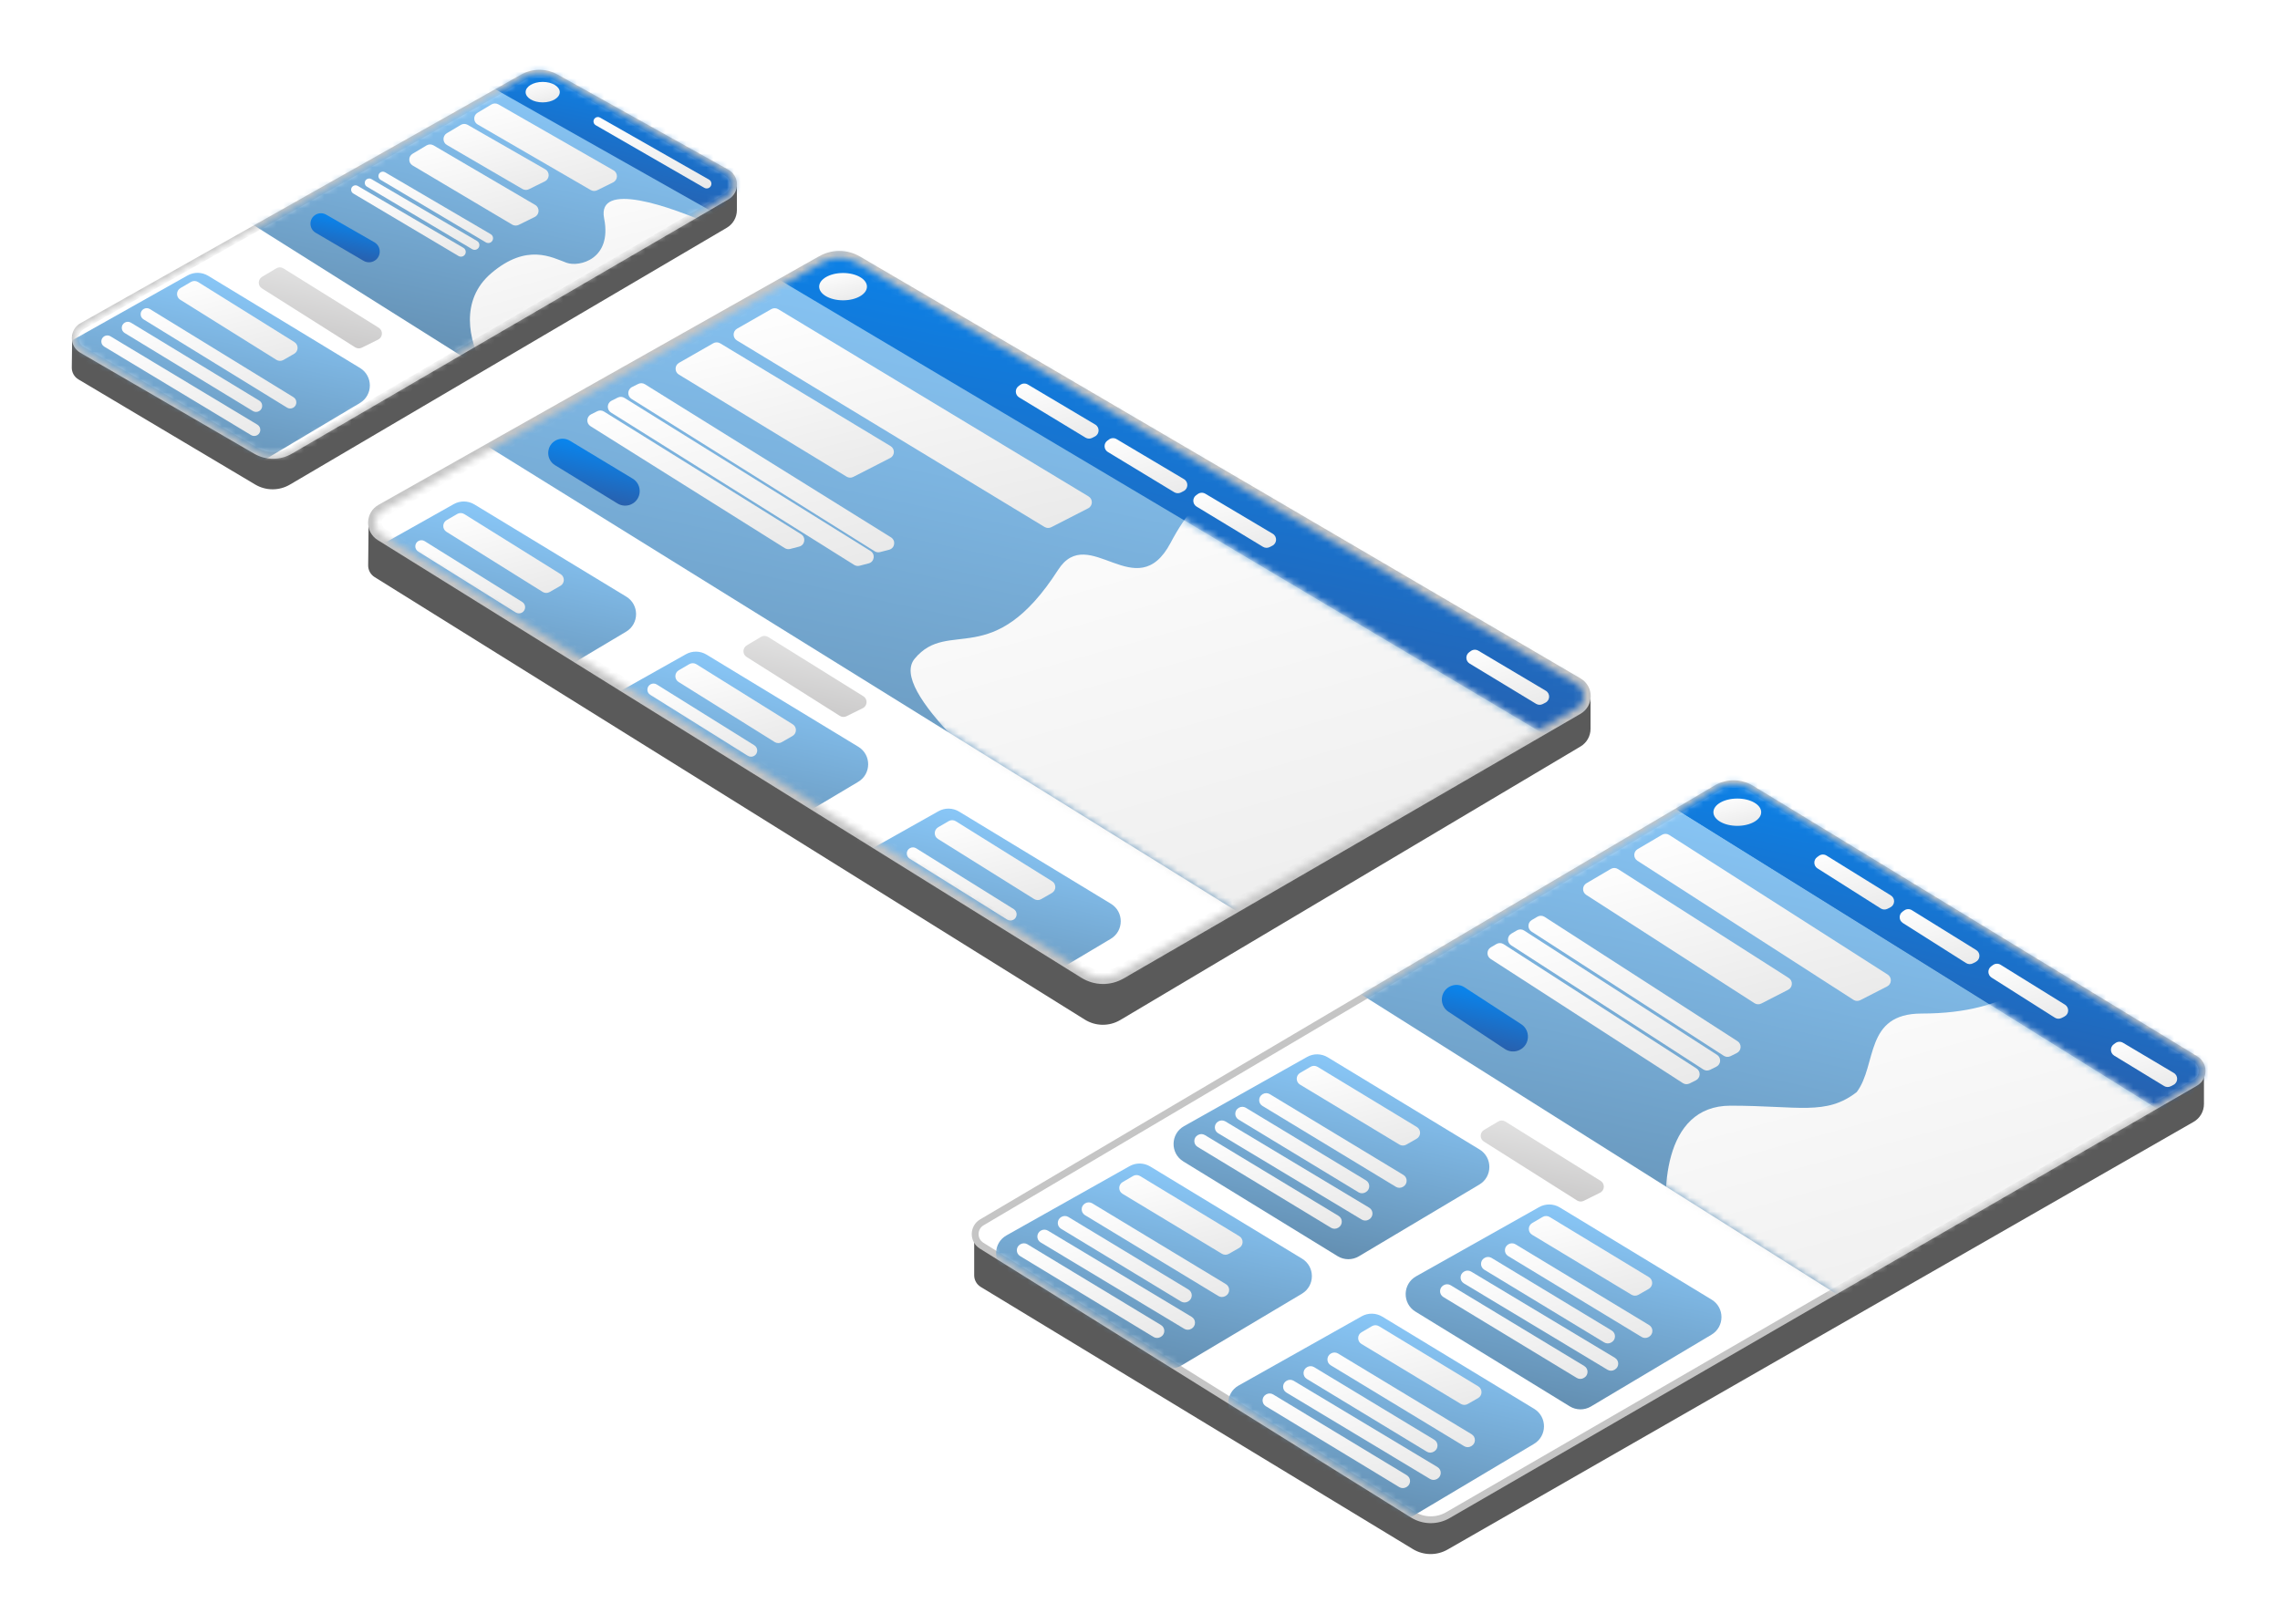 <svg width="334" height="238" viewBox="0 0 334 238" fill="none" xmlns="http://www.w3.org/2000/svg">
<g filter="url(#filter0_d_167_253)">
<path d="M10.515 49.845L10.579 45.044L107.948 23.012V26.784C107.948 27.847 107.386 28.831 106.469 29.37L42.47 67.001C40.898 67.926 38.947 67.921 37.38 66.988L11.493 51.59C10.878 51.225 10.506 50.56 10.515 49.845Z" fill="#5A5A5A"/>
<path d="M37.485 62.04L12.021 47.254C10.684 46.478 10.696 44.543 12.043 43.783L76.558 7.378C78.075 6.522 79.928 6.517 81.449 7.365L106.435 21.292C107.789 22.046 107.807 23.986 106.468 24.767L42.513 62.036C40.959 62.941 39.04 62.942 37.485 62.04Z" fill="white" stroke="#C5C5C5"/>
<mask id="mask0_167_253" style="mask-type:alpha" maskUnits="userSpaceOnUse" x="11" y="6" width="97" height="57">
<path d="M37.485 62.04L12.021 47.254C10.684 46.478 10.696 44.543 12.043 43.783L76.558 7.378C78.075 6.522 79.928 6.517 81.449 7.365L106.435 21.292C107.789 22.046 107.807 23.986 106.468 24.767L42.513 62.036C40.959 62.941 39.04 62.942 37.485 62.04Z" fill="white"/>
</mask>
<g mask="url(#mask0_167_253)">
<path d="M44 69L2 44.5L78 -0.5L118.5 25L44 69Z" fill="white"/>
<path d="M108.5 29.5L69.5 7.5L77.5 2.5L114.5 23L108.5 29.5Z" fill="url(#paint0_linear_167_253)"/>
<path d="M74.5 52.5L34 27L68 6.5L110.5 30.5L74.5 52.5Z" fill="url(#paint1_linear_167_253)"/>
<path d="M71.998 11.3L69.96 12.516C69.305 12.906 69.311 13.857 69.971 14.239L86.536 23.844C86.826 24.012 87.181 24.024 87.481 23.875L89.819 22.718C90.536 22.363 90.567 21.352 89.873 20.954L73.007 11.291C72.694 11.111 72.308 11.114 71.998 11.3Z" fill="url(#paint2_linear_167_253)"/>
<ellipse cx="79.5" cy="9.5" rx="2.5" ry="1.5" fill="url(#paint3_linear_167_253)"/>
<path d="M54.837 31.491L47.779 27.446C47.298 27.171 46.705 27.176 46.229 27.46C45.227 28.058 45.233 29.512 46.24 30.102L53.26 34.213C53.706 34.474 54.251 34.5 54.719 34.282C55.875 33.743 55.944 32.125 54.837 31.491Z" fill="url(#paint4_linear_167_253)"/>
<path d="M67.498 14.3L65.456 15.518C64.802 15.908 64.807 16.857 65.465 17.241L76.535 23.691C76.825 23.86 77.181 23.872 77.482 23.723L79.819 22.567C80.536 22.212 80.567 21.201 79.873 20.803L68.507 14.291C68.194 14.111 67.808 14.114 67.498 14.3Z" fill="url(#paint5_linear_167_253)"/>
<path d="M62.492 17.303L60.442 18.526C59.791 18.914 59.792 19.858 60.444 20.245L75.033 28.911C75.324 29.084 75.683 29.098 75.987 28.948L78.339 27.784C79.052 27.431 79.087 26.427 78.401 26.025L63.51 17.299C63.196 17.115 62.805 17.116 62.492 17.303Z" fill="url(#paint6_linear_167_253)"/>
<path d="M40.477 35.312L38.398 36.553C37.757 36.935 37.745 37.858 38.376 38.257L52.025 46.888C52.32 47.075 52.691 47.094 53.003 46.939L55.391 45.758C56.093 45.411 56.141 44.427 55.476 44.013L41.517 35.322C41.2 35.124 40.798 35.12 40.477 35.312Z" fill="url(#paint7_linear_167_253)"/>
<path d="M71.883 30.308L56.407 21.239C56.165 21.097 55.858 21.128 55.65 21.316C55.327 21.607 55.379 22.127 55.752 22.349L71.174 31.51C71.377 31.631 71.628 31.641 71.84 31.536C72.338 31.289 72.363 30.588 71.883 30.308Z" fill="url(#paint8_linear_167_253)"/>
<path d="M103.868 22.317L87.903 13.229C87.662 13.092 87.361 13.125 87.156 13.311C86.832 13.603 86.887 14.126 87.265 14.343L103.179 23.519C103.38 23.635 103.625 23.642 103.832 23.54C104.329 23.294 104.35 22.592 103.868 22.317Z" fill="url(#paint9_linear_167_253)"/>
<path d="M69.883 31.308L54.407 22.239C54.165 22.097 53.858 22.128 53.65 22.316C53.327 22.607 53.379 23.127 53.752 23.349L69.174 32.51C69.377 32.631 69.628 32.641 69.84 32.536C70.338 32.289 70.363 31.588 69.883 31.308Z" fill="url(#paint10_linear_167_253)"/>
<path d="M67.883 32.308L52.407 23.239C52.165 23.097 51.858 23.128 51.65 23.316C51.327 23.607 51.379 24.127 51.752 24.349L67.174 33.51C67.377 33.631 67.628 33.641 67.84 33.536C68.338 33.289 68.363 32.589 67.883 32.308Z" fill="url(#paint11_linear_167_253)"/>
<path d="M72 36C67.244 40.024 68.817 46.028 70.523 49.192C70.774 49.657 71.359 49.798 71.819 49.539L104.839 30.936C105.542 30.54 105.512 29.524 104.778 29.19C98.001 26.11 87.399 22.494 88.5 28C89.7 34 84.833 35.167 83 34.5C80.825 33.709 77.2 31.6 72 36Z" fill="url(#paint12_linear_167_253)"/>
<path d="M27.471 36.36L9.447 46.499C7.453 47.62 7.398 50.472 9.348 51.67L31.954 65.55C32.904 66.134 34.1 66.142 35.059 65.571L52.715 55.053C54.658 53.895 54.67 51.085 52.736 49.911L30.499 36.41C29.573 35.848 28.416 35.829 27.471 36.36Z" fill="url(#paint13_linear_167_253)"/>
<path d="M27.979 37.304L26.43 38.207C25.78 38.587 25.766 39.52 26.404 39.919L40.491 48.723C40.804 48.919 41.2 48.926 41.52 48.741L43.095 47.833C43.749 47.456 43.765 46.518 43.124 46.118L29.012 37.319C28.697 37.123 28.299 37.117 27.979 37.304Z" fill="url(#paint14_linear_167_253)"/>
<path d="M42.984 54.19L21.956 41.28C21.675 41.108 21.323 41.105 21.04 41.272C20.463 41.612 20.455 42.443 21.026 42.793L42.044 55.72C42.325 55.892 42.678 55.897 42.963 55.733C43.553 55.393 43.564 54.546 42.984 54.19Z" fill="url(#paint15_linear_167_253)"/>
<path d="M37.977 54.694L19.184 43.276C18.905 43.106 18.555 43.104 18.274 43.27C17.697 43.61 17.691 44.442 18.263 44.79L37.047 56.224C37.326 56.394 37.676 56.398 37.96 56.235C38.549 55.895 38.559 55.047 37.977 54.694Z" fill="url(#paint16_linear_167_253)"/>
<path d="M37.701 58.218L16.182 45.272C15.904 45.104 15.557 45.103 15.277 45.267C14.7 45.608 14.697 46.441 15.27 46.786L36.78 59.749C37.058 59.917 37.406 59.92 37.687 59.758C38.276 59.417 38.284 58.569 37.701 58.218Z" fill="url(#paint17_linear_167_253)"/>
</g>
</g>
<g filter="url(#filter1_d_167_253)">
<path d="M51.933 78.832L52 72.5L231 98V102.793C231 103.851 230.443 104.831 229.533 105.372L162.116 145.445C160.509 146.4 158.504 146.379 156.917 145.39L52.875 80.551C52.283 80.181 51.926 79.53 51.933 78.832Z" fill="#5A5A5A"/>
<path d="M156.951 138.414L53.864 74.282C52.575 73.48 52.615 71.589 53.938 70.842L118.497 34.413C120.047 33.538 121.945 33.553 123.48 34.453L229.037 96.265C230.36 97.039 230.355 98.953 229.029 99.721L162.098 138.495C160.499 139.421 158.52 139.39 156.951 138.414Z" fill="white" stroke="#C5C5C5" stroke-width="2"/>
<mask id="mask1_167_253" style="mask-type:alpha" maskUnits="userSpaceOnUse" x="52" y="33" width="179" height="107">
<path d="M156.951 138.414L53.864 74.282C52.575 73.48 52.615 71.589 53.938 70.842L118.497 34.413C120.047 33.538 121.945 33.553 123.48 34.453L229.037 96.265C230.36 97.039 230.355 98.953 229.029 99.721L162.098 138.495C160.499 139.421 158.52 139.39 156.951 138.414Z" fill="white"/>
</mask>
<g mask="url(#mask1_167_253)">
<path d="M122 26.5L37.5 77.5L160 151L242 100L122 26.5Z" fill="white"/>
<path d="M122 28L108 35L230 107.5L241 97L122 28Z" fill="url(#paint18_linear_167_253)"/>
<path d="M125 38C125 39.105 123.433 40 121.5 40C119.567 40 118 39.105 118 38C118 36.895 119.567 36 121.5 36C123.433 36 125 36.895 125 38Z" fill="url(#paint19_linear_167_253)"/>
<path d="M147.468 52.383L147.225 52.558C146.644 52.977 146.679 53.853 147.292 54.225L157.022 60.121C157.319 60.301 157.688 60.314 157.997 60.156L158.39 59.954C159.09 59.596 159.121 58.607 158.444 58.205L148.564 52.335C148.221 52.132 147.791 52.151 147.468 52.383Z" fill="url(#paint20_linear_167_253)"/>
<path d="M160.468 60.383L160.225 60.558C159.644 60.977 159.679 61.853 160.292 62.225L170.022 68.121C170.319 68.301 170.688 68.314 170.997 68.156L171.39 67.954C172.09 67.596 172.121 66.607 171.444 66.205L161.564 60.335C161.221 60.132 160.791 60.151 160.468 60.383Z" fill="url(#paint21_linear_167_253)"/>
<path d="M173.468 68.383L173.225 68.558C172.644 68.977 172.679 69.853 173.292 70.225L183.022 76.121C183.319 76.301 183.688 76.314 183.997 76.156L184.39 75.954C185.09 75.596 185.121 74.607 184.444 74.205L174.564 68.335C174.221 68.132 173.791 68.151 173.468 68.383Z" fill="url(#paint22_linear_167_253)"/>
<path d="M213.468 91.383L213.225 91.558C212.644 91.977 212.679 92.853 213.292 93.225L223.022 99.121C223.319 99.301 223.688 99.314 223.997 99.156L224.39 98.954C225.09 98.596 225.121 97.607 224.444 97.205L214.564 91.335C214.221 91.132 213.791 91.151 213.468 91.383Z" fill="url(#paint23_linear_167_253)"/>
<path d="M110.5 36L68 60.5L188 135L232.5 108.5L110.5 36Z" fill="url(#paint24_linear_167_253)"/>
<mask id="mask2_167_253" style="mask-type:alpha" maskUnits="userSpaceOnUse" x="68" y="36" width="165" height="99">
<path d="M110.5 36L68 60.5L188 135L232.5 108.5L110.5 36Z" fill="url(#paint25_linear_167_253)"/>
</mask>
<g mask="url(#mask2_167_253)">
<path d="M132 92.5C128.132 97.141 143.667 110 156 121L179 139L241 99L194 68.5C181.5 60 173.717 67.487 169.5 75.5C164.5 85 157.5 72.5 153 79.5C143.41 94.418 137 86.5 132 92.5Z" fill="url(#paint26_linear_167_253)"/>
</g>
<path d="M110.99 41.291L105.975 44.157C105.313 44.535 105.301 45.485 105.952 45.881L151.023 73.211C151.319 73.391 151.688 73.404 151.997 73.246L157.401 70.479C158.099 70.121 158.133 69.137 157.462 68.732L112.003 41.303C111.692 41.116 111.305 41.111 110.99 41.291Z" fill="url(#paint27_linear_167_253)"/>
<path d="M102.49 46.291L97.472 49.159C96.811 49.537 96.797 50.486 97.448 50.881L122.022 65.84C122.319 66.021 122.689 66.034 122.998 65.876L128.401 63.109C129.099 62.752 129.133 61.768 128.462 61.363L103.503 46.303C103.192 46.116 102.805 46.111 102.49 46.291Z" fill="url(#paint28_linear_167_253)"/>
<path d="M91.499 52.25L90.593 52.704C89.895 53.053 89.847 54.031 90.509 54.446L126.135 76.771C126.368 76.917 126.651 76.961 126.917 76.892L128.244 76.547C129.095 76.327 129.267 75.195 128.521 74.73L92.475 52.296C92.18 52.112 91.811 52.095 91.499 52.25Z" fill="url(#paint29_linear_167_253)"/>
<path d="M88.499 54.25L87.593 54.704C86.895 55.053 86.847 56.031 87.509 56.446L123.135 78.771C123.368 78.917 123.651 78.961 123.917 78.892L125.244 78.547C126.095 78.327 126.267 77.195 125.521 76.73L89.475 54.296C89.18 54.112 88.811 54.095 88.499 54.25Z" fill="url(#paint30_linear_167_253)"/>
<path d="M85.499 56.25L84.591 56.704C83.894 57.053 83.846 58.031 84.507 58.446L112.966 76.309C113.199 76.455 113.482 76.499 113.748 76.43L115.075 76.085C115.926 75.865 116.098 74.733 115.352 74.269L86.475 56.296C86.18 56.112 85.811 56.095 85.499 56.25Z" fill="url(#paint31_linear_167_253)"/>
<path d="M90.68 66.126L81.488 60.579C80.889 60.217 80.148 60.179 79.514 60.477C78.005 61.187 77.889 63.288 79.311 64.16L88.463 69.771C89.09 70.156 89.872 70.19 90.53 69.861C92.035 69.111 92.12 66.995 90.68 66.126Z" fill="url(#paint32_linear_167_253)"/>
<path d="M109.477 89.312L107.398 90.553C106.757 90.935 106.745 91.858 107.376 92.257L121.025 100.888C121.32 101.075 121.691 101.094 122.003 100.939L124.391 99.758C125.093 99.411 125.141 98.427 124.476 98.013L110.517 89.322C110.2 89.124 109.798 89.121 109.477 89.312Z" fill="url(#paint33_linear_167_253)"/>
<path d="M64.471 69.86L46.447 79.999C44.453 81.12 44.398 83.972 46.348 85.17L68.954 99.05C69.904 99.634 71.1 99.642 72.059 99.071L89.715 88.553C91.658 87.395 91.67 84.585 89.736 83.411L67.499 69.91C66.573 69.348 65.416 69.329 64.471 69.86Z" fill="url(#paint34_linear_167_253)"/>
<path d="M98.471 91.86L80.447 101.999C78.453 103.12 78.398 105.972 80.348 107.17L102.954 121.051C103.904 121.634 105.1 121.642 106.059 121.071L123.715 110.553C125.658 109.395 125.67 106.585 123.736 105.411L101.499 91.91C100.573 91.348 99.416 91.329 98.471 91.86Z" fill="url(#paint35_linear_167_253)"/>
<path d="M135.471 114.86L117.447 124.999C115.453 126.12 115.398 128.972 117.348 130.17L139.954 144.051C140.904 144.634 142.1 144.642 143.059 144.071L160.715 133.553C162.658 132.395 162.67 129.585 160.736 128.411L138.499 114.91C137.573 114.348 136.416 114.329 135.471 114.86Z" fill="url(#paint36_linear_167_253)"/>
<path d="M64.979 71.304L63.43 72.207C62.78 72.587 62.766 73.52 63.404 73.919L77.491 82.723C77.804 82.919 78.2 82.926 78.52 82.741L80.095 81.833C80.749 81.456 80.765 80.518 80.124 80.118L66.012 71.319C65.697 71.123 65.299 71.117 64.979 71.304Z" fill="url(#paint37_linear_167_253)"/>
<path d="M74.5 84.197L60.209 75.286C59.927 75.11 59.57 75.105 59.283 75.273C58.7 75.613 58.687 76.45 59.259 76.808L73.541 85.734C73.824 85.911 74.181 85.918 74.47 85.752C75.066 85.412 75.082 84.56 74.5 84.197Z" fill="url(#paint38_linear_167_253)"/>
<path d="M108.5 105.197L94.209 96.286C93.927 96.11 93.57 96.105 93.283 96.273C92.7 96.613 92.687 97.45 93.259 97.808L107.541 106.734C107.824 106.911 108.181 106.918 108.47 106.752C109.066 106.413 109.082 105.56 108.5 105.197Z" fill="url(#paint39_linear_167_253)"/>
<path d="M146.5 129.197L132.209 120.286C131.927 120.11 131.57 120.105 131.283 120.273C130.7 120.613 130.687 121.45 131.259 121.808L145.541 130.734C145.824 130.911 146.181 130.918 146.47 130.752C147.066 130.413 147.082 129.56 146.5 129.197Z" fill="url(#paint40_linear_167_253)"/>
<path d="M98.979 93.304L97.43 94.207C96.78 94.587 96.766 95.52 97.404 95.919L111.491 104.723C111.804 104.919 112.2 104.926 112.52 104.741L114.095 103.833C114.749 103.456 114.765 102.518 114.124 102.118L100.012 93.319C99.697 93.123 99.299 93.117 98.979 93.304Z" fill="url(#paint41_linear_167_253)"/>
<path d="M136.979 116.304L135.43 117.207C134.78 117.586 134.766 118.52 135.404 118.919L149.491 127.723C149.804 127.919 150.2 127.926 150.52 127.741L152.095 126.833C152.749 126.456 152.765 125.518 152.124 125.118L138.012 116.319C137.697 116.123 137.299 116.117 136.979 116.304Z" fill="url(#paint42_linear_167_253)"/>
</g>
</g>
<g filter="url(#filter2_d_167_253)">
<path d="M140.71 182.849V176.974L320.86 152.5V157.762C320.86 158.837 320.285 159.83 319.352 160.365L210.059 223.033C208.48 223.938 206.534 223.914 204.978 222.97L141.673 184.558C141.075 184.196 140.71 183.548 140.71 182.849Z" fill="#5A5A5A"/>
<path d="M204.95 217.909L141.794 178.509C140.521 177.714 140.544 175.853 141.836 175.09L249.417 111.526C251.007 110.587 252.985 110.6 254.562 111.561L319.624 151.199C320.92 151.989 320.899 153.878 319.585 154.638L210.101 217.995C208.5 218.921 206.519 218.888 204.95 217.909Z" fill="white" stroke="#C5C5C5"/>
<mask id="mask3_167_253" style="mask-type:alpha" maskUnits="userSpaceOnUse" x="140" y="110" width="181" height="109">
<path d="M204.95 217.909L141.794 178.509C140.521 177.714 140.544 175.853 141.836 175.09L249.417 111.526C251.007 110.587 252.985 110.6 254.562 111.561L319.624 151.199C320.92 151.989 320.899 153.878 319.585 154.638L210.101 217.995C208.5 218.921 206.519 218.888 204.95 217.909Z" fill="white"/>
</mask>
<g mask="url(#mask3_167_253)">
<path d="M255 106.5L242.5 114L315.5 159.5L328.5 152L255 106.5Z" fill="url(#paint43_linear_167_253)"/>
<path d="M256 115C256 116.105 254.433 117 252.5 117C250.567 117 249 116.105 249 115C249 113.895 250.567 113 252.5 113C254.433 113 256 113.895 256 115Z" fill="url(#paint44_linear_167_253)"/>
<path d="M264.457 121.391L264.199 121.577C263.625 121.991 263.651 122.854 264.249 123.233L273.517 129.105C273.816 129.294 274.193 129.312 274.509 129.15L274.925 128.936C275.618 128.581 275.657 127.606 274.996 127.197L265.569 121.353C265.224 121.139 264.785 121.155 264.457 121.391Z" fill="url(#paint45_linear_167_253)"/>
<path d="M276.957 129.391L276.699 129.577C276.125 129.991 276.151 130.854 276.749 131.233L286.017 137.105C286.316 137.294 286.693 137.312 287.008 137.15L287.425 136.936C288.117 136.581 288.157 135.606 287.496 135.197L278.068 129.353C277.724 129.139 277.285 129.155 276.957 129.391Z" fill="url(#paint46_linear_167_253)"/>
<path d="M289.957 137.391L289.699 137.577C289.125 137.991 289.151 138.854 289.749 139.233L299.017 145.105C299.316 145.294 299.693 145.312 300.008 145.15L300.425 144.936C301.117 144.581 301.157 143.606 300.496 143.197L291.068 137.353C290.724 137.139 290.285 137.155 289.957 137.391Z" fill="url(#paint47_linear_167_253)"/>
<path d="M307.895 148.825L307.649 149.003C307.069 149.421 307.103 150.296 307.714 150.668L315.022 155.12C315.319 155.301 315.689 155.314 315.998 155.155L316.39 154.955C317.09 154.596 317.121 153.607 316.444 153.205L308.991 148.777C308.648 148.573 308.218 148.593 307.895 148.825Z" fill="url(#paint48_linear_167_253)"/>
<path d="M241 113L195.5 140.5L274 190L320.5 162.5L241 113Z" fill="url(#paint49_linear_167_253)"/>
<mask id="mask4_167_253" style="mask-type:alpha" maskUnits="userSpaceOnUse" x="195" y="113" width="126" height="77">
<path d="M241 113L195.5 140.5L274 190L320.5 162.5L241 113Z" fill="url(#paint50_linear_167_253)"/>
</mask>
<g mask="url(#mask4_167_253)">
<path d="M251.5 158C241.5 158 241.333 171 242.5 177.5L273 197.5L334 158L300.5 136C297 138.667 293 144.5 279.5 144.5C271.09 144.5 273 152 270 156C265.5 159.5 261.5 158 251.5 158Z" fill="url(#paint51_linear_167_253)"/>
</g>
<path d="M241.471 118.311L237.901 120.409C237.259 120.786 237.24 121.708 237.866 122.112L269.516 142.492C269.815 142.685 270.195 142.704 270.513 142.541L274.449 140.526C275.136 140.174 275.182 139.209 274.532 138.793L242.517 118.33C242.2 118.128 241.796 118.12 241.471 118.311Z" fill="url(#paint52_linear_167_253)"/>
<path d="M233.972 123.31L230.401 125.409C229.759 125.786 229.74 126.708 230.366 127.112L255.016 142.984C255.315 143.178 255.695 143.196 256.013 143.034L259.947 141.019C260.635 140.667 260.681 139.702 260.029 139.286L235.016 123.329C234.699 123.127 234.296 123.12 233.972 123.31Z" fill="url(#paint53_linear_167_253)"/>
<path d="M223.219 130.312L222.398 130.794C221.757 131.171 221.737 132.092 222.362 132.496L250.521 150.69C250.818 150.882 251.194 150.903 251.511 150.745L252.431 150.284C253.124 149.938 253.177 148.969 252.526 148.55L224.268 130.334C223.95 130.129 223.545 130.121 223.219 130.312Z" fill="url(#paint54_linear_167_253)"/>
<path d="M220.219 132.312L219.398 132.794C218.757 133.171 218.737 134.092 219.362 134.496L247.521 152.69C247.818 152.882 248.194 152.903 248.511 152.745L249.431 152.284C250.124 151.938 250.177 150.969 249.526 150.55L221.268 132.334C220.95 132.129 220.545 132.121 220.219 132.312Z" fill="url(#paint55_linear_167_253)"/>
<path d="M217.219 134.312L216.398 134.794C215.757 135.171 215.737 136.092 216.362 136.496L244.521 154.69C244.818 154.882 245.194 154.903 245.511 154.745L246.431 154.284C247.124 153.938 247.177 152.969 246.526 152.55L218.268 134.334C217.95 134.129 217.545 134.121 217.219 134.312Z" fill="url(#paint56_linear_167_253)"/>
<path d="M220.839 146.056L212.528 140.65C211.907 140.246 211.12 140.192 210.449 140.508C208.938 141.219 208.786 143.31 210.18 144.231L218.452 149.697C219.1 150.126 219.928 150.176 220.624 149.829C222.13 149.077 222.25 146.973 220.839 146.056Z" fill="url(#paint57_linear_167_253)"/>
<path d="M217.477 160.312L215.398 161.553C214.757 161.935 214.745 162.858 215.376 163.257L229.025 171.888C229.32 172.075 229.691 172.094 230.003 171.939L232.391 170.758C233.093 170.411 233.141 169.427 232.476 169.013L218.517 160.322C218.2 160.124 217.798 160.121 217.477 160.312Z" fill="url(#paint58_linear_167_253)"/>
<path d="M189.471 150.86L171.447 160.999C169.453 162.12 169.398 164.972 171.348 166.17L193.954 180.051C194.904 180.634 196.1 180.642 197.059 180.071L214.715 169.553C216.658 168.395 216.67 165.585 214.736 164.411L192.499 150.91C191.573 150.348 190.416 150.329 189.471 150.86Z" fill="url(#paint59_linear_167_253)"/>
<path d="M163.471 166.86L145.447 176.999C143.453 178.12 143.398 180.972 145.348 182.17L167.954 196.051C168.904 196.634 170.1 196.642 171.059 196.071L188.715 185.553C190.658 184.395 190.67 181.585 188.736 180.411L166.499 166.91C165.573 166.348 164.416 166.329 163.471 166.86Z" fill="url(#paint60_linear_167_253)"/>
<path d="M223.471 172.86L205.447 182.999C203.453 184.12 203.398 186.972 205.348 188.17L227.954 202.051C228.904 202.634 230.1 202.642 231.059 202.071L248.715 191.553C250.658 190.395 250.67 187.585 248.736 186.411L226.499 172.91C225.573 172.348 224.416 172.329 223.471 172.86Z" fill="url(#paint61_linear_167_253)"/>
<path d="M197.471 188.86L179.447 198.999C177.453 200.12 177.398 202.972 179.348 204.17L201.954 218.051C202.904 218.634 204.1 218.642 205.059 218.071L222.715 207.553C224.658 206.395 224.67 203.585 222.736 202.411L200.499 188.91C199.573 188.348 198.416 188.329 197.471 188.86Z" fill="url(#paint62_linear_167_253)"/>
<path d="M189.986 152.3L188.456 153.193C187.8 153.575 187.793 154.52 188.443 154.912L202.997 163.696C203.308 163.884 203.695 163.888 204.01 163.709L205.525 162.843C206.187 162.465 206.199 161.515 205.547 161.119L191.009 152.308C190.695 152.118 190.303 152.115 189.986 152.3Z" fill="url(#paint63_linear_167_253)"/>
<path d="M223.986 174.3L222.456 175.193C221.8 175.575 221.793 176.52 222.443 176.912L236.997 185.696C237.308 185.884 237.695 185.888 238.01 185.709L239.525 184.843C240.187 184.465 240.199 183.515 239.547 183.119L225.009 174.308C224.695 174.118 224.303 174.115 223.986 174.3Z" fill="url(#paint64_linear_167_253)"/>
<path d="M163.986 168.3L162.456 169.193C161.8 169.575 161.793 170.52 162.443 170.912L176.997 179.696C177.308 179.884 177.695 179.888 178.01 179.709L179.525 178.843C180.187 178.465 180.199 177.515 179.547 177.119L165.009 168.308C164.695 168.118 164.303 168.115 163.986 168.3Z" fill="url(#paint65_linear_167_253)"/>
<path d="M198.986 190.3L197.456 191.193C196.8 191.575 196.793 192.52 197.443 192.912L211.997 201.696C212.308 201.884 212.695 201.888 213.01 201.709L214.525 200.843C215.187 200.465 215.199 199.515 214.547 199.119L200.009 190.308C199.695 190.118 199.303 190.115 198.986 190.3Z" fill="url(#paint66_linear_167_253)"/>
<path d="M182.987 156.299L182.954 156.318C182.299 156.7 182.29 157.644 182.939 158.037L202.484 169.887C202.801 170.08 203.199 170.081 203.517 169.89L203.576 169.854C204.222 169.467 204.224 168.531 203.579 168.141L184.008 156.307C183.695 156.118 183.303 156.115 182.987 156.299Z" fill="url(#paint67_linear_167_253)"/>
<path d="M218.987 178.299L218.954 178.318C218.299 178.7 218.29 179.644 218.939 180.037L238.484 191.887C238.801 192.08 239.199 192.081 239.517 191.89L239.576 191.854C240.222 191.467 240.224 190.531 239.579 190.141L220.008 178.307C219.695 178.118 219.303 178.115 218.987 178.299Z" fill="url(#paint68_linear_167_253)"/>
<path d="M192.987 194.299L192.954 194.318C192.299 194.7 192.29 195.644 192.939 196.037L212.484 207.887C212.801 208.08 213.199 208.081 213.517 207.89L213.576 207.854C214.222 207.467 214.224 206.531 213.579 206.141L194.008 194.307C193.695 194.118 193.303 194.115 192.987 194.299Z" fill="url(#paint69_linear_167_253)"/>
<path d="M156.987 172.299L156.954 172.318C156.299 172.7 156.29 173.644 156.939 174.037L176.484 185.887C176.801 186.08 177.199 186.081 177.517 185.89L177.576 185.854C178.222 185.467 178.224 184.531 177.579 184.141L158.008 172.307C157.695 172.118 157.303 172.115 156.987 172.299Z" fill="url(#paint70_linear_167_253)"/>
<path d="M179.487 158.299L179.454 158.318C178.799 158.7 178.79 159.644 179.439 160.037L197.005 170.687C197.322 170.88 197.72 170.881 198.038 170.69L198.097 170.654C198.743 170.267 198.745 169.331 198.1 168.941L180.508 158.307C180.195 158.118 179.803 158.115 179.487 158.299Z" fill="url(#paint71_linear_167_253)"/>
<path d="M215.487 180.299L215.454 180.318C214.799 180.7 214.79 181.644 215.439 182.037L233.005 192.687C233.322 192.88 233.72 192.881 234.038 192.69L234.097 192.654C234.743 192.267 234.745 191.331 234.1 190.941L216.508 180.307C216.195 180.118 215.803 180.115 215.487 180.299Z" fill="url(#paint72_linear_167_253)"/>
<path d="M189.487 196.299L189.454 196.318C188.799 196.7 188.79 197.644 189.439 198.037L207.005 208.687C207.322 208.88 207.72 208.881 208.038 208.69L208.097 208.654C208.743 208.267 208.745 207.331 208.1 206.941L190.508 196.307C190.195 196.118 189.803 196.115 189.487 196.299Z" fill="url(#paint73_linear_167_253)"/>
<path d="M153.487 174.299L153.454 174.318C152.799 174.7 152.79 175.644 153.439 176.037L171.005 186.687C171.322 186.88 171.72 186.881 172.038 186.69L172.097 186.654C172.743 186.267 172.745 185.331 172.1 184.941L154.508 174.307C154.195 174.118 153.803 174.115 153.487 174.299Z" fill="url(#paint74_linear_167_253)"/>
<path d="M176.489 160.297L176.46 160.314C175.803 160.697 175.796 161.644 176.448 162.036L197.485 174.69C197.802 174.881 198.198 174.881 198.515 174.691L198.571 174.657C199.218 174.269 199.218 173.331 198.571 172.943L177.507 160.304C177.194 160.117 176.804 160.114 176.489 160.297Z" fill="url(#paint75_linear_167_253)"/>
<path d="M212.489 182.297L212.46 182.314C211.803 182.697 211.796 183.644 212.448 184.036L233.485 196.69C233.802 196.881 234.198 196.881 234.515 196.691L234.571 196.657C235.218 196.269 235.218 195.331 234.571 194.943L213.507 182.304C213.194 182.117 212.804 182.114 212.489 182.297Z" fill="url(#paint76_linear_167_253)"/>
<path d="M186.489 198.297L186.46 198.314C185.803 198.697 185.796 199.644 186.448 200.036L207.485 212.69C207.802 212.881 208.198 212.881 208.515 212.691L208.571 212.657C209.218 212.269 209.218 211.331 208.571 210.943L187.507 198.304C187.194 198.117 186.804 198.114 186.489 198.297Z" fill="url(#paint77_linear_167_253)"/>
<path d="M150.489 176.297L150.46 176.314C149.803 176.697 149.796 177.644 150.448 178.036L171.485 190.69C171.802 190.881 172.198 190.881 172.515 190.691L172.571 190.657C173.218 190.269 173.218 189.331 172.571 188.943L151.507 176.304C151.194 176.117 150.804 176.114 150.489 176.297Z" fill="url(#paint78_linear_167_253)"/>
<path d="M173.487 162.299L173.454 162.318C172.799 162.7 172.79 163.644 173.439 164.037L192.984 175.887C193.301 176.08 193.699 176.081 194.017 175.89L194.076 175.854C194.722 175.467 194.724 174.531 194.079 174.141L174.508 162.307C174.195 162.118 173.803 162.115 173.487 162.299Z" fill="url(#paint79_linear_167_253)"/>
<path d="M209.487 184.299L209.454 184.318C208.799 184.7 208.79 185.644 209.439 186.037L228.984 197.887C229.301 198.08 229.699 198.081 230.017 197.89L230.076 197.854C230.722 197.467 230.724 196.531 230.079 196.141L210.508 184.307C210.195 184.118 209.803 184.115 209.487 184.299Z" fill="url(#paint80_linear_167_253)"/>
<path d="M183.487 200.299L183.454 200.318C182.799 200.7 182.79 201.644 183.439 202.037L202.984 213.887C203.301 214.08 203.699 214.081 204.017 213.89L204.076 213.854C204.722 213.467 204.724 212.531 204.079 212.141L184.508 200.307C184.195 200.118 183.803 200.115 183.487 200.299Z" fill="url(#paint81_linear_167_253)"/>
<path d="M147.487 178.299L147.454 178.318C146.799 178.7 146.79 179.644 147.439 180.037L166.984 191.887C167.301 192.08 167.699 192.081 168.017 191.89L168.076 191.854C168.722 191.467 168.724 190.531 168.079 190.141L148.508 178.307C148.195 178.118 147.803 178.115 147.487 178.299Z" fill="url(#paint82_linear_167_253)"/>
</g>
</g>
<defs>
<filter id="filter0_d_167_253" x="0.515" y="0.232" width="117.446" height="81.459" filterUnits="userSpaceOnUse" color-interpolation-filters="sRGB">
<feFlood flood-opacity="0" result="BackgroundImageFix"/>
<feColorMatrix in="SourceAlpha" type="matrix" values="0 0 0 0 0 0 0 0 0 0 0 0 0 0 0 0 0 0 127 0" result="hardAlpha"/>
<feOffset dy="4"/>
<feGaussianBlur stdDeviation="5"/>
<feComposite in2="hardAlpha" operator="out"/>
<feColorMatrix type="matrix" values="0 0 0 0 0 0 0 0 0 0 0 0 0 0 0 0 0 0 0.25 0"/>
<feBlend mode="normal" in2="BackgroundImageFix" result="effect1_dropShadow_167_253"/>
<feBlend mode="normal" in="SourceGraphic" in2="effect1_dropShadow_167_253" result="shape"/>
</filter>
<filter id="filter1_d_167_253" x="43.921" y="26.767" width="199.105" height="133.379" filterUnits="userSpaceOnUse" color-interpolation-filters="sRGB">
<feFlood flood-opacity="0" result="BackgroundImageFix"/>
<feColorMatrix in="SourceAlpha" type="matrix" values="0 0 0 0 0 0 0 0 0 0 0 0 0 0 0 0 0 0 127 0" result="hardAlpha"/>
<feOffset dx="2" dy="4"/>
<feGaussianBlur stdDeviation="5"/>
<feComposite in2="hardAlpha" operator="out"/>
<feColorMatrix type="matrix" values="0 0 0 0 0 0 0 0 0 0 0 0 0 0 0 0 0 0 0.25 0"/>
<feBlend mode="normal" in2="BackgroundImageFix" result="effect1_dropShadow_167_253"/>
<feBlend mode="normal" in="SourceGraphic" in2="effect1_dropShadow_167_253" result="shape"/>
</filter>
<filter id="filter2_d_167_253" x="132.353" y="104.331" width="200.73" height="133.364" filterUnits="userSpaceOnUse" color-interpolation-filters="sRGB">
<feFlood flood-opacity="0" result="BackgroundImageFix"/>
<feColorMatrix in="SourceAlpha" type="matrix" values="0 0 0 0 0 0 0 0 0 0 0 0 0 0 0 0 0 0 127 0" result="hardAlpha"/>
<feOffset dx="2" dy="4"/>
<feGaussianBlur stdDeviation="5"/>
<feComposite in2="hardAlpha" operator="out"/>
<feColorMatrix type="matrix" values="0 0 0 0 0 0 0 0 0 0 0 0 0 0 0 0 0 0 0.25 0"/>
<feBlend mode="normal" in2="BackgroundImageFix" result="effect1_dropShadow_167_253"/>
<feBlend mode="normal" in="SourceGraphic" in2="effect1_dropShadow_167_253" result="shape"/>
</filter>
<linearGradient id="paint0_linear_167_253" x1="109.568" y1="3.959" x2="103.879" y2="30.694" gradientUnits="userSpaceOnUse">
<stop stop-color="#008FFF"/>
<stop offset="1" stop-color="#2B5DA8"/>
</linearGradient>
<linearGradient id="paint1_linear_167_253" x1="102.116" y1="8.986" x2="92.404" y2="54.526" gradientUnits="userSpaceOnUse">
<stop stop-color="#8DCDFF"/>
<stop offset="1" stop-color="#6490B3"/>
</linearGradient>
<linearGradient id="paint2_linear_167_253" x1="68.5" y1="10.764" x2="72.828" y2="29.169" gradientUnits="userSpaceOnUse">
<stop stop-color="white"/>
<stop offset="1" stop-color="#E8E8E8"/>
</linearGradient>
<linearGradient id="paint3_linear_167_253" x1="77" y1="7.946" x2="78.036" y2="12.133" gradientUnits="userSpaceOnUse">
<stop stop-color="white"/>
<stop offset="1" stop-color="#E8E8E8"/>
</linearGradient>
<linearGradient id="paint4_linear_167_253" x1="55.995" y1="27.412" x2="54.47" y2="35.003" gradientUnits="userSpaceOnUse">
<stop stop-color="#008FFF"/>
<stop offset="1" stop-color="#2B5DA8"/>
</linearGradient>
<linearGradient id="paint5_linear_167_253" x1="64" y1="13.82" x2="67.283" y2="27.805" gradientUnits="userSpaceOnUse">
<stop stop-color="white"/>
<stop offset="1" stop-color="#E8E8E8"/>
</linearGradient>
<linearGradient id="paint6_linear_167_253" x1="59" y1="16.78" x2="63.087" y2="33.855" gradientUnits="userSpaceOnUse">
<stop stop-color="white"/>
<stop offset="1" stop-color="#E8E8E8"/>
</linearGradient>
<linearGradient id="paint7_linear_167_253" x1="54.808" y1="35.659" x2="52.203" y2="47.711" gradientUnits="userSpaceOnUse">
<stop stop-color="#E6E6E6"/>
<stop offset="1" stop-color="#CAC9C9"/>
</linearGradient>
<linearGradient id="paint8_linear_167_253" x1="55" y1="20.807" x2="58.668" y2="35.762" gradientUnits="userSpaceOnUse">
<stop stop-color="white"/>
<stop offset="1" stop-color="#E8E8E8"/>
</linearGradient>
<linearGradient id="paint9_linear_167_253" x1="86.5" y1="12.807" x2="90.079" y2="27.807" gradientUnits="userSpaceOnUse">
<stop stop-color="white"/>
<stop offset="1" stop-color="#E8E8E8"/>
</linearGradient>
<linearGradient id="paint10_linear_167_253" x1="53" y1="21.807" x2="56.668" y2="36.762" gradientUnits="userSpaceOnUse">
<stop stop-color="white"/>
<stop offset="1" stop-color="#E8E8E8"/>
</linearGradient>
<linearGradient id="paint11_linear_167_253" x1="51" y1="22.807" x2="54.668" y2="37.762" gradientUnits="userSpaceOnUse">
<stop stop-color="white"/>
<stop offset="1" stop-color="#E8E8E8"/>
</linearGradient>
<linearGradient id="paint12_linear_167_253" x1="68.838" y1="24.697" x2="78.168" y2="58.972" gradientUnits="userSpaceOnUse">
<stop stop-color="white"/>
<stop offset="1" stop-color="#E8E8E8"/>
</linearGradient>
<linearGradient id="paint13_linear_167_253" x1="51.301" y1="37.176" x2="44.807" y2="67.888" gradientUnits="userSpaceOnUse">
<stop stop-color="#8DCDFF"/>
<stop offset="1" stop-color="#6490B3"/>
</linearGradient>
<linearGradient id="paint14_linear_167_253" x1="25" y1="36.783" x2="29.258" y2="53.536" gradientUnits="userSpaceOnUse">
<stop stop-color="white"/>
<stop offset="1" stop-color="#E8E8E8"/>
</linearGradient>
<linearGradient id="paint15_linear_167_253" x1="19.769" y1="40.73" x2="25.043" y2="61.615" gradientUnits="userSpaceOnUse">
<stop stop-color="white"/>
<stop offset="1" stop-color="#E8E8E8"/>
</linearGradient>
<linearGradient id="paint16_linear_167_253" x1="17" y1="42.757" x2="21.705" y2="61.576" gradientUnits="userSpaceOnUse">
<stop stop-color="white"/>
<stop offset="1" stop-color="#E8E8E8"/>
</linearGradient>
<linearGradient id="paint17_linear_167_253" x1="14" y1="44.729" x2="19.194" y2="65.69" gradientUnits="userSpaceOnUse">
<stop stop-color="white"/>
<stop offset="1" stop-color="#E8E8E8"/>
</linearGradient>
<linearGradient id="paint18_linear_167_253" x1="226.425" y1="32.297" x2="209.73" y2="111.042" gradientUnits="userSpaceOnUse">
<stop stop-color="#008FFF"/>
<stop offset="1" stop-color="#2B5DA8"/>
</linearGradient>
<linearGradient id="paint19_linear_167_253" x1="118" y1="35.928" x2="119.323" y2="41.541" gradientUnits="userSpaceOnUse">
<stop stop-color="white"/>
<stop offset="1" stop-color="#E8E8E8"/>
</linearGradient>
<linearGradient id="paint20_linear_167_253" x1="146" y1="51.849" x2="148.908" y2="63.585" gradientUnits="userSpaceOnUse">
<stop stop-color="white"/>
<stop offset="1" stop-color="#E8E8E8"/>
</linearGradient>
<linearGradient id="paint21_linear_167_253" x1="159" y1="59.849" x2="161.908" y2="71.585" gradientUnits="userSpaceOnUse">
<stop stop-color="white"/>
<stop offset="1" stop-color="#E8E8E8"/>
</linearGradient>
<linearGradient id="paint22_linear_167_253" x1="172" y1="67.849" x2="174.908" y2="79.585" gradientUnits="userSpaceOnUse">
<stop stop-color="white"/>
<stop offset="1" stop-color="#E8E8E8"/>
</linearGradient>
<linearGradient id="paint23_linear_167_253" x1="212" y1="90.849" x2="214.908" y2="102.585" gradientUnits="userSpaceOnUse">
<stop stop-color="white"/>
<stop offset="1" stop-color="#E8E8E8"/>
</linearGradient>
<linearGradient id="paint24_linear_167_253" x1="214.473" y1="41.351" x2="193.553" y2="139.353" gradientUnits="userSpaceOnUse">
<stop stop-color="#8DCDFF"/>
<stop offset="1" stop-color="#6490B3"/>
</linearGradient>
<linearGradient id="paint25_linear_167_253" x1="214.473" y1="41.351" x2="193.553" y2="139.353" gradientUnits="userSpaceOnUse">
<stop stop-color="#8DCDFF"/>
<stop offset="1" stop-color="#6490B3"/>
</linearGradient>
<linearGradient id="paint26_linear_167_253" x1="131.397" y1="63.405" x2="159.904" y2="165.425" gradientUnits="userSpaceOnUse">
<stop stop-color="white"/>
<stop offset="1" stop-color="#E8E8E8"/>
</linearGradient>
<linearGradient id="paint27_linear_167_253" x1="104.5" y1="40.414" x2="115.664" y2="85.806" gradientUnits="userSpaceOnUse">
<stop stop-color="white"/>
<stop offset="1" stop-color="#E8E8E8"/>
</linearGradient>
<linearGradient id="paint28_linear_167_253" x1="96" y1="45.637" x2="102.871" y2="73.776" gradientUnits="userSpaceOnUse">
<stop stop-color="white"/>
<stop offset="1" stop-color="#E8E8E8"/>
</linearGradient>
<linearGradient id="paint29_linear_167_253" x1="89" y1="51.55" x2="97.665" y2="86.425" gradientUnits="userSpaceOnUse">
<stop stop-color="white"/>
<stop offset="1" stop-color="#E8E8E8"/>
</linearGradient>
<linearGradient id="paint30_linear_167_253" x1="86" y1="53.55" x2="94.665" y2="88.425" gradientUnits="userSpaceOnUse">
<stop stop-color="white"/>
<stop offset="1" stop-color="#E8E8E8"/>
</linearGradient>
<linearGradient id="paint31_linear_167_253" x1="83" y1="55.63" x2="90.075" y2="84.304" gradientUnits="userSpaceOnUse">
<stop stop-color="white"/>
<stop offset="1" stop-color="#E8E8E8"/>
</linearGradient>
<linearGradient id="paint32_linear_167_253" x1="92.027" y1="60.562" x2="89.914" y2="70.883" gradientUnits="userSpaceOnUse">
<stop stop-color="#008FFF"/>
<stop offset="1" stop-color="#2B5DA8"/>
</linearGradient>
<linearGradient id="paint33_linear_167_253" x1="123.808" y1="89.659" x2="121.203" y2="101.711" gradientUnits="userSpaceOnUse">
<stop stop-color="#E6E6E6"/>
<stop offset="1" stop-color="#CAC9C9"/>
</linearGradient>
<linearGradient id="paint34_linear_167_253" x1="88.301" y1="70.676" x2="81.807" y2="101.388" gradientUnits="userSpaceOnUse">
<stop stop-color="#8DCDFF"/>
<stop offset="1" stop-color="#6490B3"/>
</linearGradient>
<linearGradient id="paint35_linear_167_253" x1="122.301" y1="92.676" x2="115.807" y2="123.388" gradientUnits="userSpaceOnUse">
<stop stop-color="#8DCDFF"/>
<stop offset="1" stop-color="#6490B3"/>
</linearGradient>
<linearGradient id="paint36_linear_167_253" x1="159.301" y1="115.676" x2="152.807" y2="146.388" gradientUnits="userSpaceOnUse">
<stop stop-color="#8DCDFF"/>
<stop offset="1" stop-color="#6490B3"/>
</linearGradient>
<linearGradient id="paint37_linear_167_253" x1="62" y1="70.783" x2="66.258" y2="87.536" gradientUnits="userSpaceOnUse">
<stop stop-color="white"/>
<stop offset="1" stop-color="#E8E8E8"/>
</linearGradient>
<linearGradient id="paint38_linear_167_253" x1="58" y1="74.801" x2="61.915" y2="90.124" gradientUnits="userSpaceOnUse">
<stop stop-color="white"/>
<stop offset="1" stop-color="#E8E8E8"/>
</linearGradient>
<linearGradient id="paint39_linear_167_253" x1="92" y1="95.801" x2="95.915" y2="111.124" gradientUnits="userSpaceOnUse">
<stop stop-color="white"/>
<stop offset="1" stop-color="#E8E8E8"/>
</linearGradient>
<linearGradient id="paint40_linear_167_253" x1="130" y1="119.801" x2="133.915" y2="135.124" gradientUnits="userSpaceOnUse">
<stop stop-color="white"/>
<stop offset="1" stop-color="#E8E8E8"/>
</linearGradient>
<linearGradient id="paint41_linear_167_253" x1="96" y1="92.783" x2="100.258" y2="109.536" gradientUnits="userSpaceOnUse">
<stop stop-color="white"/>
<stop offset="1" stop-color="#E8E8E8"/>
</linearGradient>
<linearGradient id="paint42_linear_167_253" x1="134" y1="115.783" x2="138.258" y2="132.536" gradientUnits="userSpaceOnUse">
<stop stop-color="white"/>
<stop offset="1" stop-color="#E8E8E8"/>
</linearGradient>
<linearGradient id="paint43_linear_167_253" x1="319.075" y1="109.365" x2="307.631" y2="161.72" gradientUnits="userSpaceOnUse">
<stop stop-color="#008FFF"/>
<stop offset="1" stop-color="#2B5DA8"/>
</linearGradient>
<linearGradient id="paint44_linear_167_253" x1="249" y1="112.928" x2="250.323" y2="118.541" gradientUnits="userSpaceOnUse">
<stop stop-color="white"/>
<stop offset="1" stop-color="#E8E8E8"/>
</linearGradient>
<linearGradient id="paint45_linear_167_253" x1="263" y1="120.848" x2="266.003" y2="132.534" gradientUnits="userSpaceOnUse">
<stop stop-color="white"/>
<stop offset="1" stop-color="#E8E8E8"/>
</linearGradient>
<linearGradient id="paint46_linear_167_253" x1="275.5" y1="128.848" x2="278.503" y2="140.534" gradientUnits="userSpaceOnUse">
<stop stop-color="white"/>
<stop offset="1" stop-color="#E8E8E8"/>
</linearGradient>
<linearGradient id="paint47_linear_167_253" x1="288.5" y1="136.848" x2="291.503" y2="148.534" gradientUnits="userSpaceOnUse">
<stop stop-color="white"/>
<stop offset="1" stop-color="#E8E8E8"/>
</linearGradient>
<linearGradient id="paint48_linear_167_253" x1="306.427" y1="148.316" x2="308.842" y2="158.039" gradientUnits="userSpaceOnUse">
<stop stop-color="white"/>
<stop offset="1" stop-color="#E8E8E8"/>
</linearGradient>
<linearGradient id="paint49_linear_167_253" x1="306.801" y1="117.162" x2="290.182" y2="193.228" gradientUnits="userSpaceOnUse">
<stop stop-color="#8DCDFF"/>
<stop offset="1" stop-color="#6490B3"/>
</linearGradient>
<linearGradient id="paint50_linear_167_253" x1="306.801" y1="117.162" x2="290.182" y2="193.228" gradientUnits="userSpaceOnUse">
<stop stop-color="#8DCDFF"/>
<stop offset="1" stop-color="#6490B3"/>
</linearGradient>
<linearGradient id="paint51_linear_167_253" x1="242.008" y1="134.892" x2="265.349" y2="219.546" gradientUnits="userSpaceOnUse">
<stop stop-color="white"/>
<stop offset="1" stop-color="#E8E8E8"/>
</linearGradient>
<linearGradient id="paint52_linear_167_253" x1="236.5" y1="117.553" x2="245.417" y2="151.982" gradientUnits="userSpaceOnUse">
<stop stop-color="white"/>
<stop offset="1" stop-color="#E8E8E8"/>
</linearGradient>
<linearGradient id="paint53_linear_167_253" x1="229" y1="122.634" x2="236.261" y2="150.826" gradientUnits="userSpaceOnUse">
<stop stop-color="white"/>
<stop offset="1" stop-color="#E8E8E8"/>
</linearGradient>
<linearGradient id="paint54_linear_167_253" x1="221" y1="129.622" x2="228.637" y2="158.721" gradientUnits="userSpaceOnUse">
<stop stop-color="white"/>
<stop offset="1" stop-color="#E8E8E8"/>
</linearGradient>
<linearGradient id="paint55_linear_167_253" x1="218" y1="131.622" x2="225.637" y2="160.721" gradientUnits="userSpaceOnUse">
<stop stop-color="white"/>
<stop offset="1" stop-color="#E8E8E8"/>
</linearGradient>
<linearGradient id="paint56_linear_167_253" x1="215" y1="133.622" x2="222.637" y2="162.721" gradientUnits="userSpaceOnUse">
<stop stop-color="white"/>
<stop offset="1" stop-color="#E8E8E8"/>
</linearGradient>
<linearGradient id="paint57_linear_167_253" x1="222.162" y1="140.562" x2="219.939" y2="150.834" gradientUnits="userSpaceOnUse">
<stop stop-color="#008FFF"/>
<stop offset="1" stop-color="#2B5DA8"/>
</linearGradient>
<linearGradient id="paint58_linear_167_253" x1="231.808" y1="160.659" x2="229.203" y2="172.711" gradientUnits="userSpaceOnUse">
<stop stop-color="#E6E6E6"/>
<stop offset="1" stop-color="#CAC9C9"/>
</linearGradient>
<linearGradient id="paint59_linear_167_253" x1="213.301" y1="151.676" x2="206.807" y2="182.388" gradientUnits="userSpaceOnUse">
<stop stop-color="#8DCDFF"/>
<stop offset="1" stop-color="#6490B3"/>
</linearGradient>
<linearGradient id="paint60_linear_167_253" x1="187.301" y1="167.676" x2="180.807" y2="198.388" gradientUnits="userSpaceOnUse">
<stop stop-color="#8DCDFF"/>
<stop offset="1" stop-color="#6490B3"/>
</linearGradient>
<linearGradient id="paint61_linear_167_253" x1="247.301" y1="173.676" x2="240.807" y2="204.388" gradientUnits="userSpaceOnUse">
<stop stop-color="#8DCDFF"/>
<stop offset="1" stop-color="#6490B3"/>
</linearGradient>
<linearGradient id="paint62_linear_167_253" x1="221.301" y1="189.676" x2="214.807" y2="220.388" gradientUnits="userSpaceOnUse">
<stop stop-color="#8DCDFF"/>
<stop offset="1" stop-color="#6490B3"/>
</linearGradient>
<linearGradient id="paint63_linear_167_253" x1="187" y1="151.784" x2="191.144" y2="168.532" gradientUnits="userSpaceOnUse">
<stop stop-color="white"/>
<stop offset="1" stop-color="#E8E8E8"/>
</linearGradient>
<linearGradient id="paint64_linear_167_253" x1="221" y1="173.784" x2="225.144" y2="190.532" gradientUnits="userSpaceOnUse">
<stop stop-color="white"/>
<stop offset="1" stop-color="#E8E8E8"/>
</linearGradient>
<linearGradient id="paint65_linear_167_253" x1="161" y1="167.784" x2="165.144" y2="184.532" gradientUnits="userSpaceOnUse">
<stop stop-color="white"/>
<stop offset="1" stop-color="#E8E8E8"/>
</linearGradient>
<linearGradient id="paint66_linear_167_253" x1="196" y1="189.784" x2="200.144" y2="206.532" gradientUnits="userSpaceOnUse">
<stop stop-color="white"/>
<stop offset="1" stop-color="#E8E8E8"/>
</linearGradient>
<linearGradient id="paint67_linear_167_253" x1="181.5" y1="155.744" x2="186.435" y2="175.546" gradientUnits="userSpaceOnUse">
<stop stop-color="white"/>
<stop offset="1" stop-color="#E8E8E8"/>
</linearGradient>
<linearGradient id="paint68_linear_167_253" x1="217.5" y1="177.744" x2="222.435" y2="197.546" gradientUnits="userSpaceOnUse">
<stop stop-color="white"/>
<stop offset="1" stop-color="#E8E8E8"/>
</linearGradient>
<linearGradient id="paint69_linear_167_253" x1="191.5" y1="193.744" x2="196.435" y2="213.546" gradientUnits="userSpaceOnUse">
<stop stop-color="white"/>
<stop offset="1" stop-color="#E8E8E8"/>
</linearGradient>
<linearGradient id="paint70_linear_167_253" x1="155.5" y1="171.744" x2="160.435" y2="191.546" gradientUnits="userSpaceOnUse">
<stop stop-color="white"/>
<stop offset="1" stop-color="#E8E8E8"/>
</linearGradient>
<linearGradient id="paint71_linear_167_253" x1="178" y1="157.766" x2="182.517" y2="175.895" gradientUnits="userSpaceOnUse">
<stop stop-color="white"/>
<stop offset="1" stop-color="#E8E8E8"/>
</linearGradient>
<linearGradient id="paint72_linear_167_253" x1="214" y1="179.766" x2="218.517" y2="197.895" gradientUnits="userSpaceOnUse">
<stop stop-color="white"/>
<stop offset="1" stop-color="#E8E8E8"/>
</linearGradient>
<linearGradient id="paint73_linear_167_253" x1="188" y1="195.766" x2="192.517" y2="213.895" gradientUnits="userSpaceOnUse">
<stop stop-color="white"/>
<stop offset="1" stop-color="#E8E8E8"/>
</linearGradient>
<linearGradient id="paint74_linear_167_253" x1="152" y1="173.766" x2="156.517" y2="191.895" gradientUnits="userSpaceOnUse">
<stop stop-color="white"/>
<stop offset="1" stop-color="#E8E8E8"/>
</linearGradient>
<linearGradient id="paint75_linear_167_253" x1="175" y1="159.73" x2="180.181" y2="180.665" gradientUnits="userSpaceOnUse">
<stop stop-color="white"/>
<stop offset="1" stop-color="#E8E8E8"/>
</linearGradient>
<linearGradient id="paint76_linear_167_253" x1="211" y1="181.73" x2="216.181" y2="202.665" gradientUnits="userSpaceOnUse">
<stop stop-color="white"/>
<stop offset="1" stop-color="#E8E8E8"/>
</linearGradient>
<linearGradient id="paint77_linear_167_253" x1="185" y1="197.73" x2="190.181" y2="218.665" gradientUnits="userSpaceOnUse">
<stop stop-color="white"/>
<stop offset="1" stop-color="#E8E8E8"/>
</linearGradient>
<linearGradient id="paint78_linear_167_253" x1="149" y1="175.73" x2="154.181" y2="196.665" gradientUnits="userSpaceOnUse">
<stop stop-color="white"/>
<stop offset="1" stop-color="#E8E8E8"/>
</linearGradient>
<linearGradient id="paint79_linear_167_253" x1="172" y1="161.744" x2="176.935" y2="181.546" gradientUnits="userSpaceOnUse">
<stop stop-color="white"/>
<stop offset="1" stop-color="#E8E8E8"/>
</linearGradient>
<linearGradient id="paint80_linear_167_253" x1="208" y1="183.744" x2="212.935" y2="203.546" gradientUnits="userSpaceOnUse">
<stop stop-color="white"/>
<stop offset="1" stop-color="#E8E8E8"/>
</linearGradient>
<linearGradient id="paint81_linear_167_253" x1="182" y1="199.744" x2="186.935" y2="219.546" gradientUnits="userSpaceOnUse">
<stop stop-color="white"/>
<stop offset="1" stop-color="#E8E8E8"/>
</linearGradient>
<linearGradient id="paint82_linear_167_253" x1="146" y1="177.744" x2="150.935" y2="197.546" gradientUnits="userSpaceOnUse">
<stop stop-color="white"/>
<stop offset="1" stop-color="#E8E8E8"/>
</linearGradient>
</defs>
</svg>
